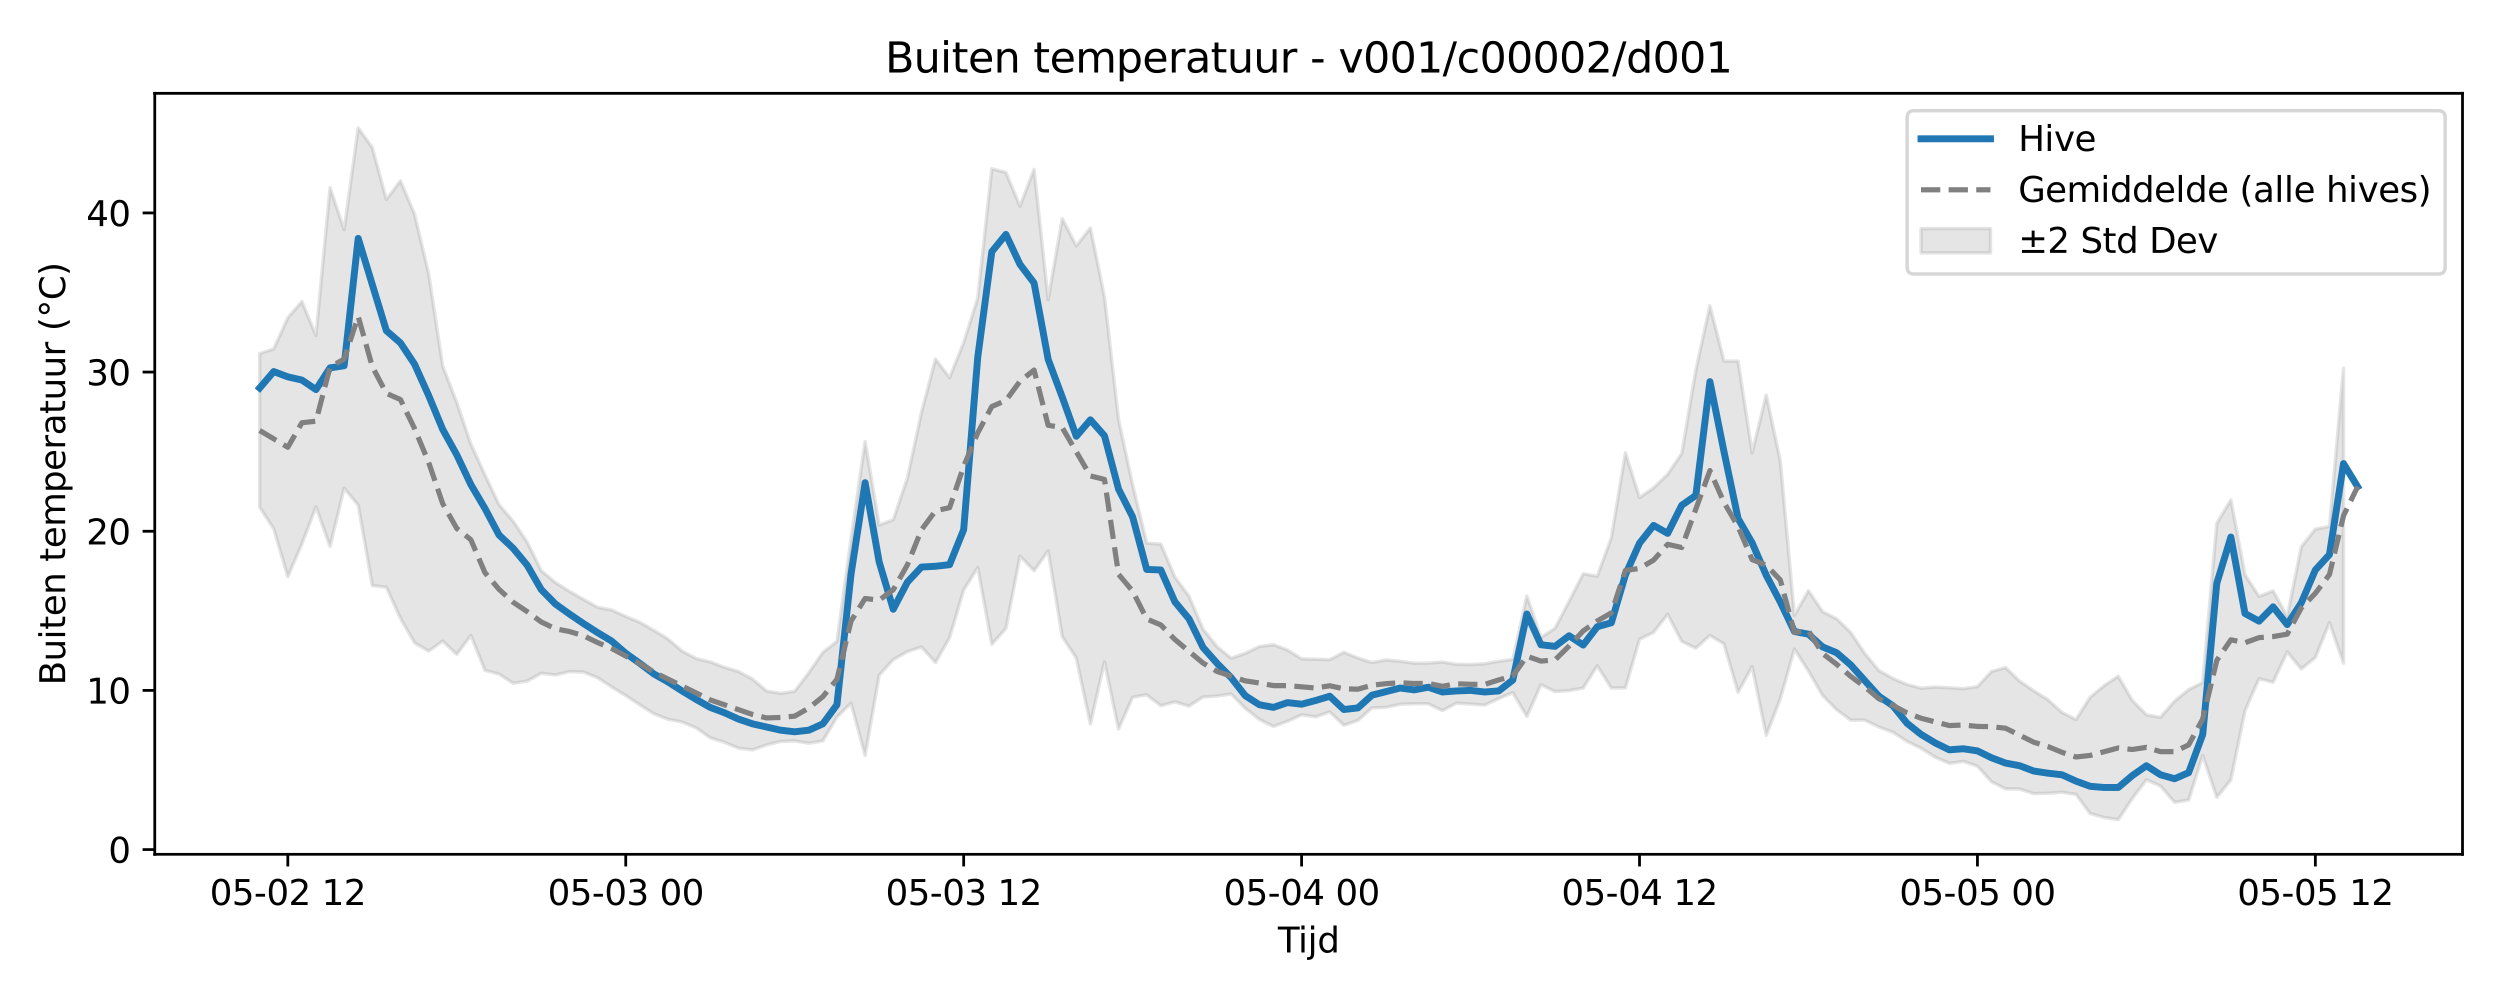<?xml version="1.0" encoding="utf-8" standalone="no"?>
<!DOCTYPE svg PUBLIC "-//W3C//DTD SVG 1.1//EN"
  "http://www.w3.org/Graphics/SVG/1.1/DTD/svg11.dtd">
<svg xmlns:xlink="http://www.w3.org/1999/xlink" width="720pt" height="288pt" viewBox="0 0 720 288" xmlns="http://www.w3.org/2000/svg" version="1.1">
 <defs>
  <style type="text/css">*{stroke-linejoin: round; stroke-linecap: butt}</style>
 </defs>
 <g id="figure_1">
  <g id="patch_1">
   <path d="M 0 288 
L 720 288 
L 720 0 
L 0 0 
z
" style="fill: #ffffff"/>
  </g>
  <g id="axes_1">
   <g id="patch_2">
    <path d="M 44.57 246.04 
L 709.2 246.04 
L 709.2 26.88 
L 44.57 26.88 
z
" style="fill: #ffffff"/>
   </g>
   <g id="FillBetweenPolyCollection_1">
    <defs>
     <path id="mb5112a6ab2" d="M 74.78 -186.154 
L 74.78 -141.909 
L 78.836 -135.706 
L 82.891 -121.915 
L 86.946 -131.332 
L 91.001 -142.011 
L 95.056 -130.623 
L 99.111 -147.377 
L 103.166 -142.529 
L 107.221 -119.353 
L 111.276 -118.867 
L 115.331 -109.947 
L 119.386 -102.865 
L 123.442 -100.493 
L 127.497 -103.359 
L 131.552 -99.547 
L 135.607 -105.007 
L 139.662 -94.949 
L 143.717 -93.877 
L 147.772 -91.235 
L 151.827 -91.839 
L 155.882 -94.106 
L 159.937 -93.612 
L 163.993 -94.552 
L 168.048 -94.449 
L 172.103 -92.826 
L 176.158 -90.152 
L 180.213 -87.671 
L 184.268 -84.991 
L 188.323 -82.434 
L 192.378 -80.851 
L 196.433 -80.062 
L 200.488 -78.377 
L 204.543 -75.511 
L 208.599 -74.232 
L 212.654 -72.535 
L 216.709 -72.02 
L 220.764 -73.481 
L 224.819 -74.45 
L 228.874 -74.606 
L 232.929 -73.929 
L 236.984 -74.628 
L 241.039 -81.474 
L 245.094 -85.489 
L 249.15 -70.44 
L 253.205 -93.536 
L 257.26 -98.01 
L 261.315 -100.325 
L 265.37 -101.68 
L 269.425 -97.197 
L 273.48 -104.361 
L 277.535 -118.061 
L 281.59 -124.542 
L 285.645 -102.447 
L 289.7 -106.988 
L 293.756 -127.832 
L 297.811 -123.625 
L 301.866 -129.366 
L 305.921 -104.666 
L 309.976 -98.472 
L 314.031 -79.512 
L 318.086 -97.37 
L 322.141 -78.051 
L 326.196 -87.206 
L 330.251 -87.89 
L 334.307 -84.758 
L 338.362 -85.864 
L 342.417 -84.639 
L 346.472 -87.259 
L 350.527 -87.536 
L 354.582 -88.133 
L 358.637 -83.992 
L 362.692 -80.797 
L 366.747 -78.759 
L 370.802 -80.273 
L 374.857 -82.132 
L 378.913 -81.555 
L 382.968 -82.972 
L 387.023 -79.125 
L 391.078 -80.521 
L 395.133 -84.112 
L 399.188 -84.291 
L 403.243 -85.161 
L 407.298 -85.304 
L 411.353 -85.307 
L 415.408 -83.351 
L 419.463 -85.481 
L 423.519 -85.226 
L 427.574 -84.934 
L 431.629 -86.805 
L 435.684 -88.515 
L 439.739 -81.665 
L 443.794 -90.815 
L 447.849 -88.828 
L 451.904 -89.113 
L 455.959 -89.851 
L 460.014 -96.264 
L 464.07 -89.841 
L 468.125 -89.882 
L 472.18 -103.892 
L 476.235 -105.882 
L 480.29 -111.067 
L 484.345 -103.258 
L 488.4 -101.318 
L 492.455 -105.011 
L 496.51 -102.551 
L 500.565 -88.614 
L 504.62 -96.057 
L 508.676 -76.208 
L 512.731 -86.753 
L 516.786 -101.065 
L 520.841 -94.746 
L 524.896 -87.727 
L 528.951 -83.608 
L 533.006 -80.577 
L 537.061 -80.615 
L 541.116 -78.636 
L 545.171 -77.111 
L 549.227 -74.484 
L 553.282 -72.49 
L 557.337 -69.941 
L 561.392 -68.147 
L 565.447 -68.729 
L 569.502 -67.335 
L 573.557 -62.838 
L 577.612 -60.805 
L 581.667 -60.744 
L 585.722 -59.439 
L 589.777 -59.551 
L 593.833 -59.838 
L 597.888 -59.223 
L 601.943 -53.697 
L 605.998 -52.57 
L 610.053 -51.922 
L 614.108 -58.022 
L 618.163 -63.409 
L 622.218 -61.635 
L 626.273 -56.942 
L 630.328 -57.586 
L 634.384 -70.403 
L 638.439 -58.353 
L 642.494 -63.427 
L 646.549 -83.299 
L 650.604 -92.513 
L 654.659 -91.53 
L 658.714 -100.265 
L 662.769 -95.329 
L 666.824 -98.635 
L 670.879 -108.666 
L 674.934 -97.011 
L 674.934 -181.93 
L 674.934 -181.93 
L 670.879 -136.38 
L 666.824 -135.614 
L 662.769 -130.517 
L 658.714 -110.455 
L 654.659 -117.814 
L 650.604 -116.22 
L 646.549 -122.48 
L 642.494 -144.045 
L 638.439 -137.291 
L 634.384 -91.423 
L 630.328 -89.368 
L 626.273 -86.091 
L 622.218 -81.398 
L 618.163 -82.12 
L 614.108 -86.272 
L 610.053 -93.25 
L 605.998 -90.513 
L 601.943 -87.171 
L 597.888 -80.753 
L 593.833 -82.838 
L 589.777 -86.486 
L 585.722 -89.043 
L 581.667 -91.813 
L 577.612 -95.724 
L 573.557 -94.608 
L 569.502 -90.252 
L 565.447 -89.66 
L 561.392 -89.935 
L 557.337 -90.128 
L 553.282 -89.794 
L 549.227 -90.856 
L 545.171 -92.584 
L 541.116 -94.878 
L 537.061 -99.776 
L 533.006 -105.848 
L 528.951 -109.769 
L 524.896 -111.838 
L 520.841 -117.909 
L 516.786 -110.724 
L 512.731 -155.187 
L 508.676 -174.237 
L 504.62 -157.597 
L 500.565 -183.985 
L 496.51 -184.055 
L 492.455 -199.942 
L 488.4 -181.366 
L 484.345 -157.374 
L 480.29 -151.411 
L 476.235 -147.505 
L 472.18 -144.681 
L 468.125 -157.583 
L 464.07 -133.139 
L 460.014 -122.057 
L 455.959 -122.739 
L 451.904 -114.808 
L 447.849 -107.071 
L 443.794 -104.396 
L 439.739 -116.373 
L 435.684 -98.102 
L 431.629 -97.558 
L 427.574 -96.831 
L 423.519 -96.615 
L 419.463 -96.667 
L 415.408 -97.345 
L 411.353 -97.032 
L 407.298 -96.996 
L 403.243 -97.56 
L 399.188 -97.933 
L 395.133 -97.195 
L 391.078 -98.495 
L 387.023 -100.119 
L 382.968 -98.029 
L 378.913 -98.147 
L 374.857 -98.258 
L 370.802 -100.805 
L 366.747 -102.319 
L 362.692 -101.809 
L 358.637 -99.836 
L 354.582 -98.445 
L 350.527 -101.716 
L 346.472 -106.806 
L 342.417 -116.302 
L 338.362 -121.8 
L 334.307 -131.309 
L 330.251 -131.577 
L 326.196 -148.342 
L 322.141 -167.148 
L 318.086 -202.477 
L 314.031 -222.347 
L 309.976 -217.164 
L 305.921 -225.027 
L 301.866 -201.676 
L 297.811 -239.223 
L 293.756 -228.574 
L 289.7 -238.34 
L 285.645 -239.405 
L 281.59 -202.146 
L 277.535 -189.324 
L 273.48 -179.24 
L 269.425 -184.57 
L 265.37 -169.125 
L 261.315 -150.273 
L 257.26 -138.302 
L 253.205 -136.791 
L 249.15 -160.83 
L 245.094 -132.768 
L 241.039 -103.271 
L 236.984 -100.109 
L 232.929 -94.238 
L 228.874 -88.9 
L 224.819 -88.293 
L 220.764 -88.995 
L 216.709 -92.442 
L 212.654 -94.601 
L 208.599 -95.806 
L 204.543 -97.354 
L 200.488 -98.346 
L 196.433 -100.481 
L 192.378 -103.97 
L 188.323 -106.436 
L 184.268 -108.769 
L 180.213 -110.443 
L 176.158 -112.317 
L 172.103 -113.08 
L 168.048 -115.354 
L 163.993 -117.695 
L 159.937 -120.24 
L 155.882 -123.641 
L 151.827 -131.868 
L 147.772 -137.896 
L 143.717 -142.664 
L 139.662 -151.218 
L 135.607 -160.106 
L 131.552 -172.059 
L 127.497 -182.533 
L 123.442 -209.235 
L 119.386 -226.306 
L 115.331 -235.916 
L 111.276 -230.548 
L 107.221 -245.482 
L 103.166 -251.158 
L 99.111 -221.825 
L 95.056 -233.957 
L 91.001 -191.399 
L 86.946 -201.162 
L 82.891 -196.471 
L 78.836 -187.505 
L 74.78 -186.154 
z
" style="stroke: #808080; stroke-opacity: 0.2"/>
    </defs>
    <g clip-path="url(#p8cf456f361)">
     <use xlink:href="#mb5112a6ab2" x="0" y="288" style="fill: #808080; fill-opacity: 0.2; stroke: #808080; stroke-opacity: 0.2"/>
    </g>
   </g>
   <g id="matplotlib.axis_1">
    <g id="xtick_1">
     <g id="line2d_1">
      <defs>
       <path id="m77f9446cd9" d="M 0 0 
L 0 3.5 
" style="stroke: #000000; stroke-width: 0.8"/>
      </defs>
      <g>
       <use xlink:href="#m77f9446cd9" x="82.891" y="246.04" style="stroke: #000000; stroke-width: 0.8"/>
      </g>
     </g>
     <g id="text_1">
      <!-- 05-02 12 -->
      <g transform="translate(60.41 260.638) scale(0.1 -0.1)">
       <defs>
        <path id="DejaVuSans-30" d="M 2034 4250 
Q 1547 4250 1301 3770 
Q 1056 3291 1056 2328 
Q 1056 1369 1301 889 
Q 1547 409 2034 409 
Q 2525 409 2770 889 
Q 3016 1369 3016 2328 
Q 3016 3291 2770 3770 
Q 2525 4250 2034 4250 
z
M 2034 4750 
Q 2819 4750 3233 4129 
Q 3647 3509 3647 2328 
Q 3647 1150 3233 529 
Q 2819 -91 2034 -91 
Q 1250 -91 836 529 
Q 422 1150 422 2328 
Q 422 3509 836 4129 
Q 1250 4750 2034 4750 
z
" transform="scale(0.016)"/>
        <path id="DejaVuSans-35" d="M 691 4666 
L 3169 4666 
L 3169 4134 
L 1269 4134 
L 1269 2991 
Q 1406 3038 1543 3061 
Q 1681 3084 1819 3084 
Q 2600 3084 3056 2656 
Q 3513 2228 3513 1497 
Q 3513 744 3044 326 
Q 2575 -91 1722 -91 
Q 1428 -91 1123 -41 
Q 819 9 494 109 
L 494 744 
Q 775 591 1075 516 
Q 1375 441 1709 441 
Q 2250 441 2565 725 
Q 2881 1009 2881 1497 
Q 2881 1984 2565 2268 
Q 2250 2553 1709 2553 
Q 1456 2553 1204 2497 
Q 953 2441 691 2322 
L 691 4666 
z
" transform="scale(0.016)"/>
        <path id="DejaVuSans-2d" d="M 313 2009 
L 1997 2009 
L 1997 1497 
L 313 1497 
L 313 2009 
z
" transform="scale(0.016)"/>
        <path id="DejaVuSans-32" d="M 1228 531 
L 3431 531 
L 3431 0 
L 469 0 
L 469 531 
Q 828 903 1448 1529 
Q 2069 2156 2228 2338 
Q 2531 2678 2651 2914 
Q 2772 3150 2772 3378 
Q 2772 3750 2511 3984 
Q 2250 4219 1831 4219 
Q 1534 4219 1204 4116 
Q 875 4013 500 3803 
L 500 4441 
Q 881 4594 1212 4672 
Q 1544 4750 1819 4750 
Q 2544 4750 2975 4387 
Q 3406 4025 3406 3419 
Q 3406 3131 3298 2873 
Q 3191 2616 2906 2266 
Q 2828 2175 2409 1742 
Q 1991 1309 1228 531 
z
" transform="scale(0.016)"/>
        <path id="DejaVuSans-20" transform="scale(0.016)"/>
        <path id="DejaVuSans-31" d="M 794 531 
L 1825 531 
L 1825 4091 
L 703 3866 
L 703 4441 
L 1819 4666 
L 2450 4666 
L 2450 531 
L 3481 531 
L 3481 0 
L 794 0 
L 794 531 
z
" transform="scale(0.016)"/>
       </defs>
       <use xlink:href="#DejaVuSans-30"/>
       <use xlink:href="#DejaVuSans-35" transform="translate(63.623 0)"/>
       <use xlink:href="#DejaVuSans-2d" transform="translate(127.246 0)"/>
       <use xlink:href="#DejaVuSans-30" transform="translate(163.33 0)"/>
       <use xlink:href="#DejaVuSans-32" transform="translate(226.953 0)"/>
       <use xlink:href="#DejaVuSans-20" transform="translate(290.576 0)"/>
       <use xlink:href="#DejaVuSans-31" transform="translate(322.363 0)"/>
       <use xlink:href="#DejaVuSans-32" transform="translate(385.986 0)"/>
      </g>
     </g>
    </g>
    <g id="xtick_2">
     <g id="line2d_2">
      <g>
       <use xlink:href="#m77f9446cd9" x="180.213" y="246.04" style="stroke: #000000; stroke-width: 0.8"/>
      </g>
     </g>
     <g id="text_2">
      <!-- 05-03 00 -->
      <g transform="translate(157.732 260.638) scale(0.1 -0.1)">
       <defs>
        <path id="DejaVuSans-33" d="M 2597 2516 
Q 3050 2419 3304 2112 
Q 3559 1806 3559 1356 
Q 3559 666 3084 287 
Q 2609 -91 1734 -91 
Q 1441 -91 1130 -33 
Q 819 25 488 141 
L 488 750 
Q 750 597 1062 519 
Q 1375 441 1716 441 
Q 2309 441 2620 675 
Q 2931 909 2931 1356 
Q 2931 1769 2642 2001 
Q 2353 2234 1838 2234 
L 1294 2234 
L 1294 2753 
L 1863 2753 
Q 2328 2753 2575 2939 
Q 2822 3125 2822 3475 
Q 2822 3834 2567 4026 
Q 2313 4219 1838 4219 
Q 1578 4219 1281 4162 
Q 984 4106 628 3988 
L 628 4550 
Q 988 4650 1302 4700 
Q 1616 4750 1894 4750 
Q 2613 4750 3031 4423 
Q 3450 4097 3450 3541 
Q 3450 3153 3228 2886 
Q 3006 2619 2597 2516 
z
" transform="scale(0.016)"/>
       </defs>
       <use xlink:href="#DejaVuSans-30"/>
       <use xlink:href="#DejaVuSans-35" transform="translate(63.623 0)"/>
       <use xlink:href="#DejaVuSans-2d" transform="translate(127.246 0)"/>
       <use xlink:href="#DejaVuSans-30" transform="translate(163.33 0)"/>
       <use xlink:href="#DejaVuSans-33" transform="translate(226.953 0)"/>
       <use xlink:href="#DejaVuSans-20" transform="translate(290.576 0)"/>
       <use xlink:href="#DejaVuSans-30" transform="translate(322.363 0)"/>
       <use xlink:href="#DejaVuSans-30" transform="translate(385.986 0)"/>
      </g>
     </g>
    </g>
    <g id="xtick_3">
     <g id="line2d_3">
      <g>
       <use xlink:href="#m77f9446cd9" x="277.535" y="246.04" style="stroke: #000000; stroke-width: 0.8"/>
      </g>
     </g>
     <g id="text_3">
      <!-- 05-03 12 -->
      <g transform="translate(255.055 260.638) scale(0.1 -0.1)">
       <use xlink:href="#DejaVuSans-30"/>
       <use xlink:href="#DejaVuSans-35" transform="translate(63.623 0)"/>
       <use xlink:href="#DejaVuSans-2d" transform="translate(127.246 0)"/>
       <use xlink:href="#DejaVuSans-30" transform="translate(163.33 0)"/>
       <use xlink:href="#DejaVuSans-33" transform="translate(226.953 0)"/>
       <use xlink:href="#DejaVuSans-20" transform="translate(290.576 0)"/>
       <use xlink:href="#DejaVuSans-31" transform="translate(322.363 0)"/>
       <use xlink:href="#DejaVuSans-32" transform="translate(385.986 0)"/>
      </g>
     </g>
    </g>
    <g id="xtick_4">
     <g id="line2d_4">
      <g>
       <use xlink:href="#m77f9446cd9" x="374.857" y="246.04" style="stroke: #000000; stroke-width: 0.8"/>
      </g>
     </g>
     <g id="text_4">
      <!-- 05-04 00 -->
      <g transform="translate(352.377 260.638) scale(0.1 -0.1)">
       <defs>
        <path id="DejaVuSans-34" d="M 2419 4116 
L 825 1625 
L 2419 1625 
L 2419 4116 
z
M 2253 4666 
L 3047 4666 
L 3047 1625 
L 3713 1625 
L 3713 1100 
L 3047 1100 
L 3047 0 
L 2419 0 
L 2419 1100 
L 313 1100 
L 313 1709 
L 2253 4666 
z
" transform="scale(0.016)"/>
       </defs>
       <use xlink:href="#DejaVuSans-30"/>
       <use xlink:href="#DejaVuSans-35" transform="translate(63.623 0)"/>
       <use xlink:href="#DejaVuSans-2d" transform="translate(127.246 0)"/>
       <use xlink:href="#DejaVuSans-30" transform="translate(163.33 0)"/>
       <use xlink:href="#DejaVuSans-34" transform="translate(226.953 0)"/>
       <use xlink:href="#DejaVuSans-20" transform="translate(290.576 0)"/>
       <use xlink:href="#DejaVuSans-30" transform="translate(322.363 0)"/>
       <use xlink:href="#DejaVuSans-30" transform="translate(385.986 0)"/>
      </g>
     </g>
    </g>
    <g id="xtick_5">
     <g id="line2d_5">
      <g>
       <use xlink:href="#m77f9446cd9" x="472.18" y="246.04" style="stroke: #000000; stroke-width: 0.8"/>
      </g>
     </g>
     <g id="text_5">
      <!-- 05-04 12 -->
      <g transform="translate(449.699 260.638) scale(0.1 -0.1)">
       <use xlink:href="#DejaVuSans-30"/>
       <use xlink:href="#DejaVuSans-35" transform="translate(63.623 0)"/>
       <use xlink:href="#DejaVuSans-2d" transform="translate(127.246 0)"/>
       <use xlink:href="#DejaVuSans-30" transform="translate(163.33 0)"/>
       <use xlink:href="#DejaVuSans-34" transform="translate(226.953 0)"/>
       <use xlink:href="#DejaVuSans-20" transform="translate(290.576 0)"/>
       <use xlink:href="#DejaVuSans-31" transform="translate(322.363 0)"/>
       <use xlink:href="#DejaVuSans-32" transform="translate(385.986 0)"/>
      </g>
     </g>
    </g>
    <g id="xtick_6">
     <g id="line2d_6">
      <g>
       <use xlink:href="#m77f9446cd9" x="569.502" y="246.04" style="stroke: #000000; stroke-width: 0.8"/>
      </g>
     </g>
     <g id="text_6">
      <!-- 05-05 00 -->
      <g transform="translate(547.022 260.638) scale(0.1 -0.1)">
       <use xlink:href="#DejaVuSans-30"/>
       <use xlink:href="#DejaVuSans-35" transform="translate(63.623 0)"/>
       <use xlink:href="#DejaVuSans-2d" transform="translate(127.246 0)"/>
       <use xlink:href="#DejaVuSans-30" transform="translate(163.33 0)"/>
       <use xlink:href="#DejaVuSans-35" transform="translate(226.953 0)"/>
       <use xlink:href="#DejaVuSans-20" transform="translate(290.576 0)"/>
       <use xlink:href="#DejaVuSans-30" transform="translate(322.363 0)"/>
       <use xlink:href="#DejaVuSans-30" transform="translate(385.986 0)"/>
      </g>
     </g>
    </g>
    <g id="xtick_7">
     <g id="line2d_7">
      <g>
       <use xlink:href="#m77f9446cd9" x="666.824" y="246.04" style="stroke: #000000; stroke-width: 0.8"/>
      </g>
     </g>
     <g id="text_7">
      <!-- 05-05 12 -->
      <g transform="translate(644.344 260.638) scale(0.1 -0.1)">
       <use xlink:href="#DejaVuSans-30"/>
       <use xlink:href="#DejaVuSans-35" transform="translate(63.623 0)"/>
       <use xlink:href="#DejaVuSans-2d" transform="translate(127.246 0)"/>
       <use xlink:href="#DejaVuSans-30" transform="translate(163.33 0)"/>
       <use xlink:href="#DejaVuSans-35" transform="translate(226.953 0)"/>
       <use xlink:href="#DejaVuSans-20" transform="translate(290.576 0)"/>
       <use xlink:href="#DejaVuSans-31" transform="translate(322.363 0)"/>
       <use xlink:href="#DejaVuSans-32" transform="translate(385.986 0)"/>
      </g>
     </g>
    </g>
    <g id="text_8">
     <!-- Tijd -->
     <g transform="translate(368.035 274.317) scale(0.1 -0.1)">
      <defs>
       <path id="DejaVuSans-54" d="M -19 4666 
L 3928 4666 
L 3928 4134 
L 2272 4134 
L 2272 0 
L 1638 0 
L 1638 4134 
L -19 4134 
L -19 4666 
z
" transform="scale(0.016)"/>
       <path id="DejaVuSans-69" d="M 603 3500 
L 1178 3500 
L 1178 0 
L 603 0 
L 603 3500 
z
M 603 4863 
L 1178 4863 
L 1178 4134 
L 603 4134 
L 603 4863 
z
" transform="scale(0.016)"/>
       <path id="DejaVuSans-6a" d="M 603 3500 
L 1178 3500 
L 1178 -63 
Q 1178 -731 923 -1031 
Q 669 -1331 103 -1331 
L -116 -1331 
L -116 -844 
L 38 -844 
Q 366 -844 484 -692 
Q 603 -541 603 -63 
L 603 3500 
z
M 603 4863 
L 1178 4863 
L 1178 4134 
L 603 4134 
L 603 4863 
z
" transform="scale(0.016)"/>
       <path id="DejaVuSans-64" d="M 2906 2969 
L 2906 4863 
L 3481 4863 
L 3481 0 
L 2906 0 
L 2906 525 
Q 2725 213 2448 61 
Q 2172 -91 1784 -91 
Q 1150 -91 751 415 
Q 353 922 353 1747 
Q 353 2572 751 3078 
Q 1150 3584 1784 3584 
Q 2172 3584 2448 3432 
Q 2725 3281 2906 2969 
z
M 947 1747 
Q 947 1113 1208 752 
Q 1469 391 1925 391 
Q 2381 391 2643 752 
Q 2906 1113 2906 1747 
Q 2906 2381 2643 2742 
Q 2381 3103 1925 3103 
Q 1469 3103 1208 2742 
Q 947 2381 947 1747 
z
" transform="scale(0.016)"/>
      </defs>
      <use xlink:href="#DejaVuSans-54"/>
      <use xlink:href="#DejaVuSans-69" transform="translate(57.959 0)"/>
      <use xlink:href="#DejaVuSans-6a" transform="translate(85.742 0)"/>
      <use xlink:href="#DejaVuSans-64" transform="translate(113.525 0)"/>
     </g>
    </g>
   </g>
   <g id="matplotlib.axis_2">
    <g id="ytick_1">
     <g id="line2d_8">
      <defs>
       <path id="m46f2e33bb2" d="M 0 0 
L -3.5 0 
" style="stroke: #000000; stroke-width: 0.8"/>
      </defs>
      <g>
       <use xlink:href="#m46f2e33bb2" x="44.57" y="244.674" style="stroke: #000000; stroke-width: 0.8"/>
      </g>
     </g>
     <g id="text_9">
      <!-- 0 -->
      <g transform="translate(31.207 248.473) scale(0.1 -0.1)">
       <use xlink:href="#DejaVuSans-30"/>
      </g>
     </g>
    </g>
    <g id="ytick_2">
     <g id="line2d_9">
      <g>
       <use xlink:href="#m46f2e33bb2" x="44.57" y="198.836" style="stroke: #000000; stroke-width: 0.8"/>
      </g>
     </g>
     <g id="text_10">
      <!-- 10 -->
      <g transform="translate(24.845 202.635) scale(0.1 -0.1)">
       <use xlink:href="#DejaVuSans-31"/>
       <use xlink:href="#DejaVuSans-30" transform="translate(63.623 0)"/>
      </g>
     </g>
    </g>
    <g id="ytick_3">
     <g id="line2d_10">
      <g>
       <use xlink:href="#m46f2e33bb2" x="44.57" y="152.999" style="stroke: #000000; stroke-width: 0.8"/>
      </g>
     </g>
     <g id="text_11">
      <!-- 20 -->
      <g transform="translate(24.845 156.798) scale(0.1 -0.1)">
       <use xlink:href="#DejaVuSans-32"/>
       <use xlink:href="#DejaVuSans-30" transform="translate(63.623 0)"/>
      </g>
     </g>
    </g>
    <g id="ytick_4">
     <g id="line2d_11">
      <g>
       <use xlink:href="#m46f2e33bb2" x="44.57" y="107.162" style="stroke: #000000; stroke-width: 0.8"/>
      </g>
     </g>
     <g id="text_12">
      <!-- 30 -->
      <g transform="translate(24.845 110.961) scale(0.1 -0.1)">
       <use xlink:href="#DejaVuSans-33"/>
       <use xlink:href="#DejaVuSans-30" transform="translate(63.623 0)"/>
      </g>
     </g>
    </g>
    <g id="ytick_5">
     <g id="line2d_12">
      <g>
       <use xlink:href="#m46f2e33bb2" x="44.57" y="61.324" style="stroke: #000000; stroke-width: 0.8"/>
      </g>
     </g>
     <g id="text_13">
      <!-- 40 -->
      <g transform="translate(24.845 65.123) scale(0.1 -0.1)">
       <use xlink:href="#DejaVuSans-34"/>
       <use xlink:href="#DejaVuSans-30" transform="translate(63.623 0)"/>
      </g>
     </g>
    </g>
    <g id="text_14">
     <!-- Buiten temperatuur (°C) -->
     <g transform="translate(18.765 197.355) rotate(-90) scale(0.1 -0.1)">
      <defs>
       <path id="DejaVuSans-42" d="M 1259 2228 
L 1259 519 
L 2272 519 
Q 2781 519 3026 730 
Q 3272 941 3272 1375 
Q 3272 1813 3026 2020 
Q 2781 2228 2272 2228 
L 1259 2228 
z
M 1259 4147 
L 1259 2741 
L 2194 2741 
Q 2656 2741 2882 2914 
Q 3109 3088 3109 3444 
Q 3109 3797 2882 3972 
Q 2656 4147 2194 4147 
L 1259 4147 
z
M 628 4666 
L 2241 4666 
Q 2963 4666 3353 4366 
Q 3744 4066 3744 3513 
Q 3744 3084 3544 2831 
Q 3344 2578 2956 2516 
Q 3422 2416 3680 2098 
Q 3938 1781 3938 1306 
Q 3938 681 3513 340 
Q 3088 0 2303 0 
L 628 0 
L 628 4666 
z
" transform="scale(0.016)"/>
       <path id="DejaVuSans-75" d="M 544 1381 
L 544 3500 
L 1119 3500 
L 1119 1403 
Q 1119 906 1312 657 
Q 1506 409 1894 409 
Q 2359 409 2629 706 
Q 2900 1003 2900 1516 
L 2900 3500 
L 3475 3500 
L 3475 0 
L 2900 0 
L 2900 538 
Q 2691 219 2414 64 
Q 2138 -91 1772 -91 
Q 1169 -91 856 284 
Q 544 659 544 1381 
z
M 1991 3584 
L 1991 3584 
z
" transform="scale(0.016)"/>
       <path id="DejaVuSans-74" d="M 1172 4494 
L 1172 3500 
L 2356 3500 
L 2356 3053 
L 1172 3053 
L 1172 1153 
Q 1172 725 1289 603 
Q 1406 481 1766 481 
L 2356 481 
L 2356 0 
L 1766 0 
Q 1100 0 847 248 
Q 594 497 594 1153 
L 594 3053 
L 172 3053 
L 172 3500 
L 594 3500 
L 594 4494 
L 1172 4494 
z
" transform="scale(0.016)"/>
       <path id="DejaVuSans-65" d="M 3597 1894 
L 3597 1613 
L 953 1613 
Q 991 1019 1311 708 
Q 1631 397 2203 397 
Q 2534 397 2845 478 
Q 3156 559 3463 722 
L 3463 178 
Q 3153 47 2828 -22 
Q 2503 -91 2169 -91 
Q 1331 -91 842 396 
Q 353 884 353 1716 
Q 353 2575 817 3079 
Q 1281 3584 2069 3584 
Q 2775 3584 3186 3129 
Q 3597 2675 3597 1894 
z
M 3022 2063 
Q 3016 2534 2758 2815 
Q 2500 3097 2075 3097 
Q 1594 3097 1305 2825 
Q 1016 2553 972 2059 
L 3022 2063 
z
" transform="scale(0.016)"/>
       <path id="DejaVuSans-6e" d="M 3513 2113 
L 3513 0 
L 2938 0 
L 2938 2094 
Q 2938 2591 2744 2837 
Q 2550 3084 2163 3084 
Q 1697 3084 1428 2787 
Q 1159 2491 1159 1978 
L 1159 0 
L 581 0 
L 581 3500 
L 1159 3500 
L 1159 2956 
Q 1366 3272 1645 3428 
Q 1925 3584 2291 3584 
Q 2894 3584 3203 3211 
Q 3513 2838 3513 2113 
z
" transform="scale(0.016)"/>
       <path id="DejaVuSans-6d" d="M 3328 2828 
Q 3544 3216 3844 3400 
Q 4144 3584 4550 3584 
Q 5097 3584 5394 3201 
Q 5691 2819 5691 2113 
L 5691 0 
L 5113 0 
L 5113 2094 
Q 5113 2597 4934 2840 
Q 4756 3084 4391 3084 
Q 3944 3084 3684 2787 
Q 3425 2491 3425 1978 
L 3425 0 
L 2847 0 
L 2847 2094 
Q 2847 2600 2669 2842 
Q 2491 3084 2119 3084 
Q 1678 3084 1418 2786 
Q 1159 2488 1159 1978 
L 1159 0 
L 581 0 
L 581 3500 
L 1159 3500 
L 1159 2956 
Q 1356 3278 1631 3431 
Q 1906 3584 2284 3584 
Q 2666 3584 2933 3390 
Q 3200 3197 3328 2828 
z
" transform="scale(0.016)"/>
       <path id="DejaVuSans-70" d="M 1159 525 
L 1159 -1331 
L 581 -1331 
L 581 3500 
L 1159 3500 
L 1159 2969 
Q 1341 3281 1617 3432 
Q 1894 3584 2278 3584 
Q 2916 3584 3314 3078 
Q 3713 2572 3713 1747 
Q 3713 922 3314 415 
Q 2916 -91 2278 -91 
Q 1894 -91 1617 61 
Q 1341 213 1159 525 
z
M 3116 1747 
Q 3116 2381 2855 2742 
Q 2594 3103 2138 3103 
Q 1681 3103 1420 2742 
Q 1159 2381 1159 1747 
Q 1159 1113 1420 752 
Q 1681 391 2138 391 
Q 2594 391 2855 752 
Q 3116 1113 3116 1747 
z
" transform="scale(0.016)"/>
       <path id="DejaVuSans-72" d="M 2631 2963 
Q 2534 3019 2420 3045 
Q 2306 3072 2169 3072 
Q 1681 3072 1420 2755 
Q 1159 2438 1159 1844 
L 1159 0 
L 581 0 
L 581 3500 
L 1159 3500 
L 1159 2956 
Q 1341 3275 1631 3429 
Q 1922 3584 2338 3584 
Q 2397 3584 2469 3576 
Q 2541 3569 2628 3553 
L 2631 2963 
z
" transform="scale(0.016)"/>
       <path id="DejaVuSans-61" d="M 2194 1759 
Q 1497 1759 1228 1600 
Q 959 1441 959 1056 
Q 959 750 1161 570 
Q 1363 391 1709 391 
Q 2188 391 2477 730 
Q 2766 1069 2766 1631 
L 2766 1759 
L 2194 1759 
z
M 3341 1997 
L 3341 0 
L 2766 0 
L 2766 531 
Q 2569 213 2275 61 
Q 1981 -91 1556 -91 
Q 1019 -91 701 211 
Q 384 513 384 1019 
Q 384 1609 779 1909 
Q 1175 2209 1959 2209 
L 2766 2209 
L 2766 2266 
Q 2766 2663 2505 2880 
Q 2244 3097 1772 3097 
Q 1472 3097 1187 3025 
Q 903 2953 641 2809 
L 641 3341 
Q 956 3463 1253 3523 
Q 1550 3584 1831 3584 
Q 2591 3584 2966 3190 
Q 3341 2797 3341 1997 
z
" transform="scale(0.016)"/>
       <path id="DejaVuSans-28" d="M 1984 4856 
Q 1566 4138 1362 3434 
Q 1159 2731 1159 2009 
Q 1159 1288 1364 580 
Q 1569 -128 1984 -844 
L 1484 -844 
Q 1016 -109 783 600 
Q 550 1309 550 2009 
Q 550 2706 781 3412 
Q 1013 4119 1484 4856 
L 1984 4856 
z
" transform="scale(0.016)"/>
       <path id="DejaVuSans-b0" d="M 1600 4347 
Q 1350 4347 1178 4173 
Q 1006 4000 1006 3750 
Q 1006 3503 1178 3333 
Q 1350 3163 1600 3163 
Q 1850 3163 2022 3333 
Q 2194 3503 2194 3750 
Q 2194 3997 2020 4172 
Q 1847 4347 1600 4347 
z
M 1600 4750 
Q 1800 4750 1984 4673 
Q 2169 4597 2303 4453 
Q 2447 4313 2519 4134 
Q 2591 3956 2591 3750 
Q 2591 3338 2302 3052 
Q 2013 2766 1594 2766 
Q 1172 2766 890 3047 
Q 609 3328 609 3750 
Q 609 4169 896 4459 
Q 1184 4750 1600 4750 
z
" transform="scale(0.016)"/>
       <path id="DejaVuSans-43" d="M 4122 4306 
L 4122 3641 
Q 3803 3938 3442 4084 
Q 3081 4231 2675 4231 
Q 1875 4231 1450 3742 
Q 1025 3253 1025 2328 
Q 1025 1406 1450 917 
Q 1875 428 2675 428 
Q 3081 428 3442 575 
Q 3803 722 4122 1019 
L 4122 359 
Q 3791 134 3420 21 
Q 3050 -91 2638 -91 
Q 1578 -91 968 557 
Q 359 1206 359 2328 
Q 359 3453 968 4101 
Q 1578 4750 2638 4750 
Q 3056 4750 3426 4639 
Q 3797 4528 4122 4306 
z
" transform="scale(0.016)"/>
       <path id="DejaVuSans-29" d="M 513 4856 
L 1013 4856 
Q 1481 4119 1714 3412 
Q 1947 2706 1947 2009 
Q 1947 1309 1714 600 
Q 1481 -109 1013 -844 
L 513 -844 
Q 928 -128 1133 580 
Q 1338 1288 1338 2009 
Q 1338 2731 1133 3434 
Q 928 4138 513 4856 
z
" transform="scale(0.016)"/>
      </defs>
      <use xlink:href="#DejaVuSans-42"/>
      <use xlink:href="#DejaVuSans-75" transform="translate(68.604 0)"/>
      <use xlink:href="#DejaVuSans-69" transform="translate(131.982 0)"/>
      <use xlink:href="#DejaVuSans-74" transform="translate(159.766 0)"/>
      <use xlink:href="#DejaVuSans-65" transform="translate(198.975 0)"/>
      <use xlink:href="#DejaVuSans-6e" transform="translate(260.498 0)"/>
      <use xlink:href="#DejaVuSans-20" transform="translate(323.877 0)"/>
      <use xlink:href="#DejaVuSans-74" transform="translate(355.664 0)"/>
      <use xlink:href="#DejaVuSans-65" transform="translate(394.873 0)"/>
      <use xlink:href="#DejaVuSans-6d" transform="translate(456.396 0)"/>
      <use xlink:href="#DejaVuSans-70" transform="translate(553.809 0)"/>
      <use xlink:href="#DejaVuSans-65" transform="translate(617.285 0)"/>
      <use xlink:href="#DejaVuSans-72" transform="translate(678.809 0)"/>
      <use xlink:href="#DejaVuSans-61" transform="translate(719.922 0)"/>
      <use xlink:href="#DejaVuSans-74" transform="translate(781.201 0)"/>
      <use xlink:href="#DejaVuSans-75" transform="translate(820.41 0)"/>
      <use xlink:href="#DejaVuSans-75" transform="translate(883.789 0)"/>
      <use xlink:href="#DejaVuSans-72" transform="translate(947.168 0)"/>
      <use xlink:href="#DejaVuSans-20" transform="translate(988.281 0)"/>
      <use xlink:href="#DejaVuSans-28" transform="translate(1020.068 0)"/>
      <use xlink:href="#DejaVuSans-b0" transform="translate(1059.082 0)"/>
      <use xlink:href="#DejaVuSans-43" transform="translate(1109.082 0)"/>
      <use xlink:href="#DejaVuSans-29" transform="translate(1178.906 0)"/>
     </g>
    </g>
   </g>
   <g id="line2d_13">
    <path d="M 74.78 111.745 
L 78.836 107.009 
L 82.891 108.537 
L 86.946 109.453 
L 91.001 112.204 
L 95.056 105.939 
L 99.111 105.328 
L 103.166 68.658 
L 111.276 95.244 
L 115.331 98.758 
L 119.386 104.87 
L 123.442 113.884 
L 127.497 123.663 
L 131.552 130.997 
L 135.607 139.553 
L 139.662 146.429 
L 143.717 154.068 
L 147.772 157.888 
L 151.827 162.778 
L 155.882 169.806 
L 159.937 173.931 
L 163.993 176.834 
L 168.048 179.585 
L 172.103 182.182 
L 176.158 184.627 
L 180.213 188.141 
L 184.268 191.044 
L 188.323 194.1 
L 192.378 196.392 
L 196.433 198.989 
L 200.488 201.434 
L 204.543 203.726 
L 208.599 205.253 
L 212.654 207.087 
L 216.709 208.462 
L 224.819 210.296 
L 228.874 210.754 
L 232.929 210.296 
L 236.984 208.462 
L 241.039 202.962 
L 245.094 165.375 
L 249.15 139.018 
L 253.205 161.861 
L 257.26 175.459 
L 261.315 167.667 
L 265.37 163.312 
L 269.425 163.083 
L 273.48 162.625 
L 277.535 152.541 
L 281.59 102.883 
L 285.645 72.478 
L 289.7 67.512 
L 293.756 76.145 
L 297.811 81.493 
L 301.866 103.495 
L 305.921 114.343 
L 309.976 125.649 
L 314.031 120.913 
L 318.086 125.496 
L 322.141 140.852 
L 326.196 148.874 
L 330.251 164 
L 334.307 164.153 
L 338.362 173.32 
L 342.417 178.209 
L 346.472 186.46 
L 350.527 191.044 
L 354.582 195.169 
L 358.637 200.364 
L 362.692 202.962 
L 366.747 203.726 
L 370.802 202.35 
L 374.857 202.809 
L 378.913 201.739 
L 382.968 200.517 
L 387.023 204.337 
L 391.078 203.878 
L 395.133 200.211 
L 403.243 198.149 
L 407.298 198.683 
L 411.353 197.919 
L 415.408 199.295 
L 419.463 198.989 
L 423.519 198.836 
L 427.574 199.295 
L 431.629 198.989 
L 435.684 195.857 
L 439.739 176.834 
L 443.794 185.696 
L 447.849 186.155 
L 451.904 183.099 
L 455.959 185.773 
L 460.014 180.501 
L 464.07 179.355 
L 468.125 165.528 
L 472.18 156.437 
L 476.235 151.318 
L 480.29 153.61 
L 484.345 145.512 
L 488.4 142.685 
L 492.455 109.912 
L 496.51 130.08 
L 500.565 149.332 
L 504.62 156.36 
L 508.676 165.681 
L 512.731 173.396 
L 516.786 181.876 
L 520.841 182.64 
L 524.896 186.307 
L 528.951 187.988 
L 533.006 191.502 
L 541.116 200.517 
L 545.171 203.267 
L 549.227 208.309 
L 553.282 211.518 
L 557.337 213.963 
L 561.392 215.949 
L 565.447 215.643 
L 569.502 216.254 
L 573.557 218.241 
L 577.612 219.769 
L 581.667 220.533 
L 585.722 222.06 
L 589.777 222.672 
L 593.833 223.13 
L 597.888 224.964 
L 601.943 226.453 
L 605.998 226.797 
L 610.053 226.797 
L 614.108 223.359 
L 618.163 220.533 
L 622.218 223.13 
L 626.273 224.276 
L 630.328 222.519 
L 634.384 211.518 
L 638.439 167.972 
L 642.494 154.68 
L 646.549 176.682 
L 650.604 178.897 
L 654.659 174.772 
L 658.714 179.89 
L 662.769 173.626 
L 666.824 164.153 
L 670.879 159.722 
L 674.934 133.518 
L 678.99 140.164 
L 678.99 140.164 
" clip-path="url(#p8cf456f361)" style="fill: none; stroke: #1f77b4; stroke-width: 2; stroke-linecap: square"/>
   </g>
   <g id="line2d_14">
    <path d="M 74.78 123.969 
L 82.891 128.807 
L 86.946 121.753 
L 91.001 121.295 
L 95.056 105.71 
L 99.111 103.399 
L 103.166 91.157 
L 107.221 105.583 
L 111.276 113.292 
L 115.331 115.068 
L 119.386 123.415 
L 123.442 133.136 
L 127.497 145.054 
L 131.552 152.197 
L 135.607 155.444 
L 139.662 164.917 
L 143.717 169.73 
L 147.772 173.435 
L 151.827 176.147 
L 155.882 179.126 
L 159.937 181.074 
L 163.993 181.876 
L 168.048 183.099 
L 172.103 185.047 
L 176.158 186.766 
L 184.268 191.12 
L 188.323 193.565 
L 204.543 201.567 
L 216.709 205.769 
L 220.764 206.762 
L 224.819 206.629 
L 228.874 206.247 
L 232.929 203.917 
L 236.984 200.632 
L 241.039 195.628 
L 245.094 178.872 
L 249.15 172.365 
L 253.205 172.836 
L 257.26 169.844 
L 261.315 162.701 
L 265.37 152.598 
L 269.425 147.116 
L 273.48 146.2 
L 277.535 134.307 
L 281.59 124.656 
L 285.645 117.074 
L 289.7 115.336 
L 293.756 109.797 
L 297.811 106.576 
L 301.866 122.479 
L 305.921 123.154 
L 314.031 137.07 
L 318.086 138.076 
L 322.141 165.4 
L 326.196 170.226 
L 330.251 178.267 
L 334.307 179.967 
L 338.362 184.168 
L 346.472 190.967 
L 350.527 193.374 
L 358.637 196.086 
L 362.692 196.697 
L 366.747 197.461 
L 370.802 197.461 
L 378.913 198.149 
L 382.968 197.499 
L 387.023 198.378 
L 391.078 198.492 
L 395.133 197.347 
L 399.188 196.888 
L 403.243 196.64 
L 407.298 196.85 
L 411.353 196.831 
L 415.408 197.652 
L 419.463 196.926 
L 423.519 197.079 
L 427.574 197.117 
L 431.629 195.819 
L 435.684 194.692 
L 439.739 188.981 
L 443.794 190.395 
L 447.849 190.051 
L 451.904 186.04 
L 455.959 181.705 
L 460.014 178.84 
L 464.07 176.51 
L 468.125 164.267 
L 472.18 163.713 
L 476.235 161.307 
L 480.29 156.761 
L 484.345 157.684 
L 492.455 135.523 
L 496.51 144.697 
L 500.565 151.7 
L 504.62 161.173 
L 508.676 162.778 
L 512.731 167.03 
L 516.786 182.106 
L 520.841 181.673 
L 524.896 188.217 
L 528.951 191.311 
L 533.006 194.787 
L 537.061 197.805 
L 541.116 201.243 
L 545.171 203.153 
L 549.227 205.33 
L 553.282 206.858 
L 561.392 208.959 
L 565.447 208.806 
L 569.502 209.207 
L 573.557 209.277 
L 577.612 209.735 
L 585.722 213.759 
L 589.777 214.981 
L 593.833 216.662 
L 597.888 218.012 
L 601.943 217.566 
L 610.053 215.414 
L 614.108 215.853 
L 618.163 215.236 
L 622.218 216.484 
L 626.273 216.484 
L 630.328 214.523 
L 634.384 207.087 
L 638.439 190.178 
L 642.494 184.264 
L 646.549 185.11 
L 650.604 183.634 
L 654.659 183.328 
L 658.714 182.64 
L 662.769 175.077 
L 666.824 170.875 
L 670.879 165.477 
L 674.934 148.53 
L 678.99 140.164 
L 678.99 140.164 
" clip-path="url(#p8cf456f361)" style="fill: none; stroke-dasharray: 5.55,2.4; stroke-dashoffset: 0; stroke: #808080; stroke-width: 1.5"/>
   </g>
   <g id="patch_3">
    <path d="M 44.57 246.04 
L 44.57 26.88 
" style="fill: none; stroke: #000000; stroke-width: 0.8; stroke-linejoin: miter; stroke-linecap: square"/>
   </g>
   <g id="patch_4">
    <path d="M 709.2 246.04 
L 709.2 26.88 
" style="fill: none; stroke: #000000; stroke-width: 0.8; stroke-linejoin: miter; stroke-linecap: square"/>
   </g>
   <g id="patch_5">
    <path d="M 44.57 246.04 
L 709.2 246.04 
" style="fill: none; stroke: #000000; stroke-width: 0.8; stroke-linejoin: miter; stroke-linecap: square"/>
   </g>
   <g id="patch_6">
    <path d="M 44.57 26.88 
L 709.2 26.88 
" style="fill: none; stroke: #000000; stroke-width: 0.8; stroke-linejoin: miter; stroke-linecap: square"/>
   </g>
   <g id="text_15">
    <!-- Buiten temperatuur - v001/c00002/d001 -->
    <g transform="translate(254.916 20.88) scale(0.12 -0.12)">
     <defs>
      <path id="DejaVuSans-76" d="M 191 3500 
L 800 3500 
L 1894 563 
L 2988 3500 
L 3597 3500 
L 2284 0 
L 1503 0 
L 191 3500 
z
" transform="scale(0.016)"/>
      <path id="DejaVuSans-2f" d="M 1625 4666 
L 2156 4666 
L 531 -594 
L 0 -594 
L 1625 4666 
z
" transform="scale(0.016)"/>
      <path id="DejaVuSans-63" d="M 3122 3366 
L 3122 2828 
Q 2878 2963 2633 3030 
Q 2388 3097 2138 3097 
Q 1578 3097 1268 2742 
Q 959 2388 959 1747 
Q 959 1106 1268 751 
Q 1578 397 2138 397 
Q 2388 397 2633 464 
Q 2878 531 3122 666 
L 3122 134 
Q 2881 22 2623 -34 
Q 2366 -91 2075 -91 
Q 1284 -91 818 406 
Q 353 903 353 1747 
Q 353 2603 823 3093 
Q 1294 3584 2113 3584 
Q 2378 3584 2631 3529 
Q 2884 3475 3122 3366 
z
" transform="scale(0.016)"/>
     </defs>
     <use xlink:href="#DejaVuSans-42"/>
     <use xlink:href="#DejaVuSans-75" transform="translate(68.604 0)"/>
     <use xlink:href="#DejaVuSans-69" transform="translate(131.982 0)"/>
     <use xlink:href="#DejaVuSans-74" transform="translate(159.766 0)"/>
     <use xlink:href="#DejaVuSans-65" transform="translate(198.975 0)"/>
     <use xlink:href="#DejaVuSans-6e" transform="translate(260.498 0)"/>
     <use xlink:href="#DejaVuSans-20" transform="translate(323.877 0)"/>
     <use xlink:href="#DejaVuSans-74" transform="translate(355.664 0)"/>
     <use xlink:href="#DejaVuSans-65" transform="translate(394.873 0)"/>
     <use xlink:href="#DejaVuSans-6d" transform="translate(456.396 0)"/>
     <use xlink:href="#DejaVuSans-70" transform="translate(553.809 0)"/>
     <use xlink:href="#DejaVuSans-65" transform="translate(617.285 0)"/>
     <use xlink:href="#DejaVuSans-72" transform="translate(678.809 0)"/>
     <use xlink:href="#DejaVuSans-61" transform="translate(719.922 0)"/>
     <use xlink:href="#DejaVuSans-74" transform="translate(781.201 0)"/>
     <use xlink:href="#DejaVuSans-75" transform="translate(820.41 0)"/>
     <use xlink:href="#DejaVuSans-75" transform="translate(883.789 0)"/>
     <use xlink:href="#DejaVuSans-72" transform="translate(947.168 0)"/>
     <use xlink:href="#DejaVuSans-20" transform="translate(988.281 0)"/>
     <use xlink:href="#DejaVuSans-2d" transform="translate(1020.068 0)"/>
     <use xlink:href="#DejaVuSans-20" transform="translate(1056.152 0)"/>
     <use xlink:href="#DejaVuSans-76" transform="translate(1087.939 0)"/>
     <use xlink:href="#DejaVuSans-30" transform="translate(1147.119 0)"/>
     <use xlink:href="#DejaVuSans-30" transform="translate(1210.742 0)"/>
     <use xlink:href="#DejaVuSans-31" transform="translate(1274.365 0)"/>
     <use xlink:href="#DejaVuSans-2f" transform="translate(1337.988 0)"/>
     <use xlink:href="#DejaVuSans-63" transform="translate(1371.68 0)"/>
     <use xlink:href="#DejaVuSans-30" transform="translate(1426.66 0)"/>
     <use xlink:href="#DejaVuSans-30" transform="translate(1490.283 0)"/>
     <use xlink:href="#DejaVuSans-30" transform="translate(1553.906 0)"/>
     <use xlink:href="#DejaVuSans-30" transform="translate(1617.529 0)"/>
     <use xlink:href="#DejaVuSans-32" transform="translate(1681.152 0)"/>
     <use xlink:href="#DejaVuSans-2f" transform="translate(1744.775 0)"/>
     <use xlink:href="#DejaVuSans-64" transform="translate(1778.467 0)"/>
     <use xlink:href="#DejaVuSans-30" transform="translate(1841.943 0)"/>
     <use xlink:href="#DejaVuSans-30" transform="translate(1905.566 0)"/>
     <use xlink:href="#DejaVuSans-31" transform="translate(1969.189 0)"/>
    </g>
   </g>
   <g id="legend_1">
    <g id="patch_7">
     <path d="M 551.256 78.914 
L 702.2 78.914 
Q 704.2 78.914 704.2 76.914 
L 704.2 33.88 
Q 704.2 31.88 702.2 31.88 
L 551.256 31.88 
Q 549.256 31.88 549.256 33.88 
L 549.256 76.914 
Q 549.256 78.914 551.256 78.914 
z
" style="fill: #ffffff; opacity: 0.8; stroke: #cccccc; stroke-linejoin: miter"/>
    </g>
    <g id="line2d_15">
     <path d="M 553.256 39.978 
L 563.256 39.978 
L 573.256 39.978 
" style="fill: none; stroke: #1f77b4; stroke-width: 2; stroke-linecap: square"/>
    </g>
    <g id="text_16">
     <!-- Hive -->
     <g transform="translate(581.256 43.478) scale(0.1 -0.1)">
      <defs>
       <path id="DejaVuSans-48" d="M 628 4666 
L 1259 4666 
L 1259 2753 
L 3553 2753 
L 3553 4666 
L 4184 4666 
L 4184 0 
L 3553 0 
L 3553 2222 
L 1259 2222 
L 1259 0 
L 628 0 
L 628 4666 
z
" transform="scale(0.016)"/>
      </defs>
      <use xlink:href="#DejaVuSans-48"/>
      <use xlink:href="#DejaVuSans-69" transform="translate(75.195 0)"/>
      <use xlink:href="#DejaVuSans-76" transform="translate(102.979 0)"/>
      <use xlink:href="#DejaVuSans-65" transform="translate(162.158 0)"/>
     </g>
    </g>
    <g id="line2d_16">
     <path d="M 553.256 54.657 
L 563.256 54.657 
L 573.256 54.657 
" style="fill: none; stroke-dasharray: 5.55,2.4; stroke-dashoffset: 0; stroke: #808080; stroke-width: 1.5"/>
    </g>
    <g id="text_17">
     <!-- Gemiddelde (alle hives) -->
     <g transform="translate(581.256 58.157) scale(0.1 -0.1)">
      <defs>
       <path id="DejaVuSans-47" d="M 3809 666 
L 3809 1919 
L 2778 1919 
L 2778 2438 
L 4434 2438 
L 4434 434 
Q 4069 175 3628 42 
Q 3188 -91 2688 -91 
Q 1594 -91 976 548 
Q 359 1188 359 2328 
Q 359 3472 976 4111 
Q 1594 4750 2688 4750 
Q 3144 4750 3555 4637 
Q 3966 4525 4313 4306 
L 4313 3634 
Q 3963 3931 3569 4081 
Q 3175 4231 2741 4231 
Q 1884 4231 1454 3753 
Q 1025 3275 1025 2328 
Q 1025 1384 1454 906 
Q 1884 428 2741 428 
Q 3075 428 3337 486 
Q 3600 544 3809 666 
z
" transform="scale(0.016)"/>
       <path id="DejaVuSans-6c" d="M 603 4863 
L 1178 4863 
L 1178 0 
L 603 0 
L 603 4863 
z
" transform="scale(0.016)"/>
       <path id="DejaVuSans-68" d="M 3513 2113 
L 3513 0 
L 2938 0 
L 2938 2094 
Q 2938 2591 2744 2837 
Q 2550 3084 2163 3084 
Q 1697 3084 1428 2787 
Q 1159 2491 1159 1978 
L 1159 0 
L 581 0 
L 581 4863 
L 1159 4863 
L 1159 2956 
Q 1366 3272 1645 3428 
Q 1925 3584 2291 3584 
Q 2894 3584 3203 3211 
Q 3513 2838 3513 2113 
z
" transform="scale(0.016)"/>
       <path id="DejaVuSans-73" d="M 2834 3397 
L 2834 2853 
Q 2591 2978 2328 3040 
Q 2066 3103 1784 3103 
Q 1356 3103 1142 2972 
Q 928 2841 928 2578 
Q 928 2378 1081 2264 
Q 1234 2150 1697 2047 
L 1894 2003 
Q 2506 1872 2764 1633 
Q 3022 1394 3022 966 
Q 3022 478 2636 193 
Q 2250 -91 1575 -91 
Q 1294 -91 989 -36 
Q 684 19 347 128 
L 347 722 
Q 666 556 975 473 
Q 1284 391 1588 391 
Q 1994 391 2212 530 
Q 2431 669 2431 922 
Q 2431 1156 2273 1281 
Q 2116 1406 1581 1522 
L 1381 1569 
Q 847 1681 609 1914 
Q 372 2147 372 2553 
Q 372 3047 722 3315 
Q 1072 3584 1716 3584 
Q 2034 3584 2315 3537 
Q 2597 3491 2834 3397 
z
" transform="scale(0.016)"/>
      </defs>
      <use xlink:href="#DejaVuSans-47"/>
      <use xlink:href="#DejaVuSans-65" transform="translate(77.49 0)"/>
      <use xlink:href="#DejaVuSans-6d" transform="translate(139.014 0)"/>
      <use xlink:href="#DejaVuSans-69" transform="translate(236.426 0)"/>
      <use xlink:href="#DejaVuSans-64" transform="translate(264.209 0)"/>
      <use xlink:href="#DejaVuSans-64" transform="translate(327.686 0)"/>
      <use xlink:href="#DejaVuSans-65" transform="translate(391.162 0)"/>
      <use xlink:href="#DejaVuSans-6c" transform="translate(452.686 0)"/>
      <use xlink:href="#DejaVuSans-64" transform="translate(480.469 0)"/>
      <use xlink:href="#DejaVuSans-65" transform="translate(543.945 0)"/>
      <use xlink:href="#DejaVuSans-20" transform="translate(605.469 0)"/>
      <use xlink:href="#DejaVuSans-28" transform="translate(637.256 0)"/>
      <use xlink:href="#DejaVuSans-61" transform="translate(676.27 0)"/>
      <use xlink:href="#DejaVuSans-6c" transform="translate(737.549 0)"/>
      <use xlink:href="#DejaVuSans-6c" transform="translate(765.332 0)"/>
      <use xlink:href="#DejaVuSans-65" transform="translate(793.115 0)"/>
      <use xlink:href="#DejaVuSans-20" transform="translate(854.639 0)"/>
      <use xlink:href="#DejaVuSans-68" transform="translate(886.426 0)"/>
      <use xlink:href="#DejaVuSans-69" transform="translate(949.805 0)"/>
      <use xlink:href="#DejaVuSans-76" transform="translate(977.588 0)"/>
      <use xlink:href="#DejaVuSans-65" transform="translate(1036.768 0)"/>
      <use xlink:href="#DejaVuSans-73" transform="translate(1098.291 0)"/>
      <use xlink:href="#DejaVuSans-29" transform="translate(1150.391 0)"/>
     </g>
    </g>
    <g id="patch_8">
     <path d="M 553.256 72.835 
L 573.256 72.835 
L 573.256 65.835 
L 553.256 65.835 
z
" style="fill: #808080; fill-opacity: 0.2; stroke: #808080; stroke-opacity: 0.2; stroke-linejoin: miter"/>
    </g>
    <g id="text_18">
     <!-- ±2 Std Dev -->
     <g transform="translate(581.256 72.835) scale(0.1 -0.1)">
      <defs>
       <path id="DejaVuSans-b1" d="M 2944 4013 
L 2944 2803 
L 4684 2803 
L 4684 2272 
L 2944 2272 
L 2944 1063 
L 2419 1063 
L 2419 2272 
L 678 2272 
L 678 2803 
L 2419 2803 
L 2419 4013 
L 2944 4013 
z
M 678 531 
L 4684 531 
L 4684 0 
L 678 0 
L 678 531 
z
" transform="scale(0.016)"/>
       <path id="DejaVuSans-53" d="M 3425 4513 
L 3425 3897 
Q 3066 4069 2747 4153 
Q 2428 4238 2131 4238 
Q 1616 4238 1336 4038 
Q 1056 3838 1056 3469 
Q 1056 3159 1242 3001 
Q 1428 2844 1947 2747 
L 2328 2669 
Q 3034 2534 3370 2195 
Q 3706 1856 3706 1288 
Q 3706 609 3251 259 
Q 2797 -91 1919 -91 
Q 1588 -91 1214 -16 
Q 841 59 441 206 
L 441 856 
Q 825 641 1194 531 
Q 1563 422 1919 422 
Q 2459 422 2753 634 
Q 3047 847 3047 1241 
Q 3047 1584 2836 1778 
Q 2625 1972 2144 2069 
L 1759 2144 
Q 1053 2284 737 2584 
Q 422 2884 422 3419 
Q 422 4038 858 4394 
Q 1294 4750 2059 4750 
Q 2388 4750 2728 4690 
Q 3069 4631 3425 4513 
z
" transform="scale(0.016)"/>
       <path id="DejaVuSans-44" d="M 1259 4147 
L 1259 519 
L 2022 519 
Q 2988 519 3436 956 
Q 3884 1394 3884 2338 
Q 3884 3275 3436 3711 
Q 2988 4147 2022 4147 
L 1259 4147 
z
M 628 4666 
L 1925 4666 
Q 3281 4666 3915 4102 
Q 4550 3538 4550 2338 
Q 4550 1131 3912 565 
Q 3275 0 1925 0 
L 628 0 
L 628 4666 
z
" transform="scale(0.016)"/>
      </defs>
      <use xlink:href="#DejaVuSans-b1"/>
      <use xlink:href="#DejaVuSans-32" transform="translate(83.789 0)"/>
      <use xlink:href="#DejaVuSans-20" transform="translate(147.412 0)"/>
      <use xlink:href="#DejaVuSans-53" transform="translate(179.199 0)"/>
      <use xlink:href="#DejaVuSans-74" transform="translate(242.676 0)"/>
      <use xlink:href="#DejaVuSans-64" transform="translate(281.885 0)"/>
      <use xlink:href="#DejaVuSans-20" transform="translate(345.361 0)"/>
      <use xlink:href="#DejaVuSans-44" transform="translate(377.148 0)"/>
      <use xlink:href="#DejaVuSans-65" transform="translate(454.15 0)"/>
      <use xlink:href="#DejaVuSans-76" transform="translate(515.674 0)"/>
     </g>
    </g>
   </g>
  </g>
 </g>
 <defs>
  <clipPath id="p8cf456f361">
   <rect x="44.57" y="26.88" width="664.63" height="219.16"/>
  </clipPath>
 </defs>
</svg>
